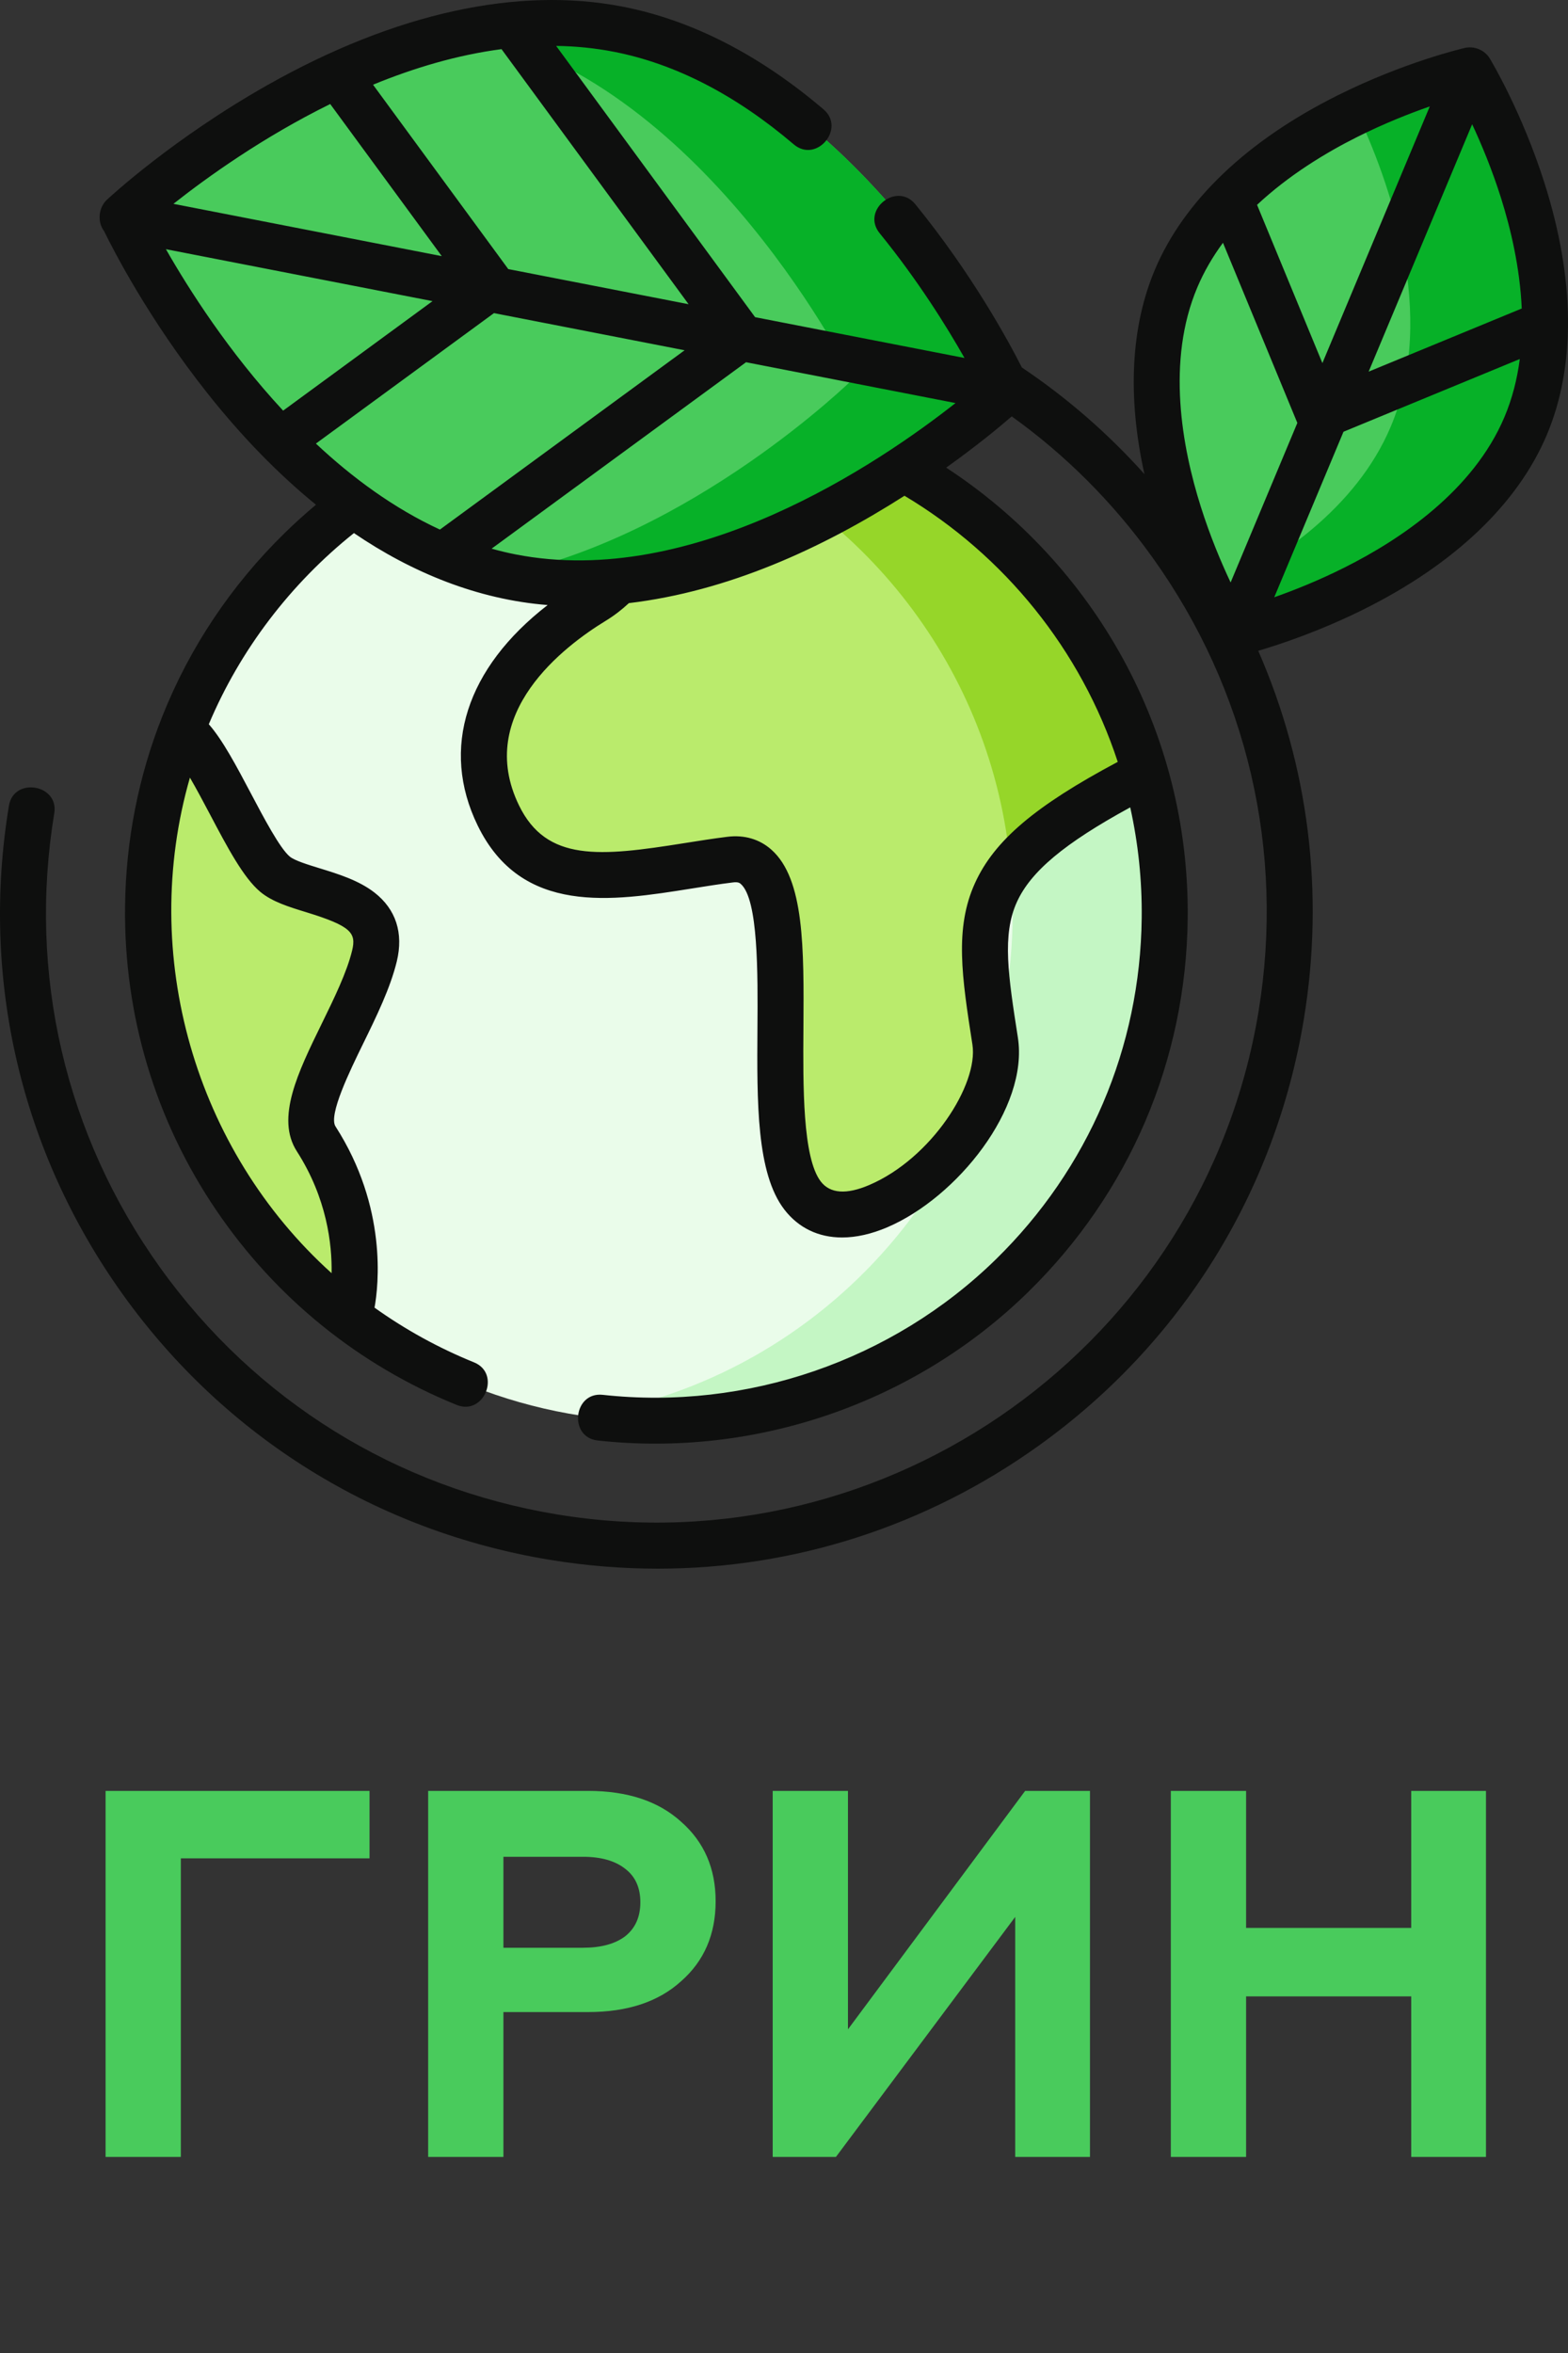 <svg width="72" height="108" viewBox="0 0 72 108" fill="none" xmlns="http://www.w3.org/2000/svg">
<rect x="0" y="0" width="72" height="108" fill="#333333" stroke="none"/>
<path d="M8.304 99H4.848V82.2H16.968V85.296H8.304V99ZM23.116 99H19.66V82.2H27.005C28.812 82.2 30.236 82.672 31.276 83.616C32.333 84.544 32.861 85.76 32.861 87.264C32.861 88.784 32.333 90.008 31.276 90.936C30.236 91.88 28.812 92.352 27.005 92.352H23.116V99ZM23.116 85.224V89.4H26.765C27.596 89.4 28.244 89.224 28.709 88.872C29.172 88.504 29.404 87.984 29.404 87.312C29.404 86.64 29.172 86.128 28.709 85.776C28.244 85.408 27.596 85.224 26.765 85.224H23.116ZM38.385 99H35.481V82.2H38.937V93.144L47.073 82.2H50.049V99H46.617V87.984L38.385 99ZM57.218 99H53.762V82.2H57.218V88.488H64.802V82.2H68.234V99H64.802V91.632H57.218V99Z" fill="#49CB5C"/>
<path d="M53.536 41.902C53.536 29.009 43.103 18.558 30.234 18.558C17.365 18.558 6.933 29.009 6.933 41.902C6.933 54.795 17.365 65.247 30.234 65.247C43.103 65.247 53.536 54.795 53.536 41.902Z" fill="#EAFCEA"/>
<path d="M30.234 18.558C29.038 18.558 27.864 18.648 26.716 18.822C37.915 20.522 46.499 30.207 46.499 41.902C46.499 53.597 37.915 63.283 26.716 64.983C27.864 65.157 29.038 65.247 30.234 65.247C43.103 65.247 53.536 54.795 53.536 41.902C53.536 29.009 43.103 18.558 30.234 18.558Z" fill="#31DF31" fill-opacity="0.2"/>
<path d="M27.206 27.63C23.616 29.877 20.924 33.474 22.943 37.519C24.962 41.565 29.449 39.992 33.6 39.43C37.75 38.868 34.609 51.679 37.077 54.826C39.545 57.973 46.499 51.679 45.826 47.633C44.83 41.644 44.48 39.542 52.557 35.272L52.579 35.264C49.856 26.053 41.616 19.219 31.694 18.604L31.693 18.639C31.693 18.639 30.795 25.382 27.206 27.63Z" fill="#BAEB6C"/>
<path d="M44.834 23.709C44.835 23.71 44.837 23.711 44.838 23.712C44.837 23.711 44.836 23.71 44.834 23.709Z" fill="#BAEB6C"/>
<path d="M47.683 26.432C47.684 26.433 47.684 26.433 47.684 26.433C47.684 26.433 47.684 26.433 47.683 26.432Z" fill="#BAEB6C"/>
<path d="M14.755 52.466C13.677 50.823 16.661 46.959 17.335 44.038C18.008 41.116 13.969 41.34 12.736 40.329C11.501 39.317 9.819 34.935 8.585 33.924L8.388 33.768C7.447 36.301 6.933 39.041 6.933 41.902C6.933 49.619 10.67 56.459 16.43 60.71L16.437 60.221C16.437 60.221 17.335 56.399 14.755 52.466Z" fill="#BAEB6C"/>
<path d="M45.826 47.633C45.821 47.604 45.816 47.576 45.812 47.546C45.366 49.346 44.711 51.063 43.876 52.671C45.202 51.108 46.087 49.202 45.826 47.633Z" fill="#BAEB6C"/>
<path d="M31.694 18.604L31.692 18.639C31.692 18.639 31.617 19.203 31.425 20.056C39.596 23.146 45.578 30.705 46.401 39.758C47.431 38.35 49.314 36.986 52.557 35.272L52.579 35.264C49.856 26.053 41.616 19.219 31.694 18.604Z" fill="#96D629"/>
<path d="M23.795 26.569C12.526 24.659 5.536 10.483 5.536 10.483C5.536 10.483 16.815 -0.597 28.084 1.313C39.352 3.224 46.342 17.4 46.342 17.4C46.342 17.4 35.063 28.479 23.795 26.569Z" fill="#49CB5C"/>
<path d="M28.084 1.314C25.932 0.949 23.781 1.059 21.707 1.474C32.504 3.896 39.164 17.4 39.164 17.4C39.164 17.4 31.781 24.651 22.994 26.409C23.258 26.469 23.525 26.523 23.795 26.569C35.063 28.479 46.342 17.4 46.342 17.4C46.342 17.4 39.352 3.224 28.084 1.314Z" fill="#07B128"/>
<path d="M54.006 12.809C57.029 5.662 67.503 3.255 67.503 3.255C67.503 3.255 73.075 12.437 70.053 19.584C67.03 26.731 56.556 29.137 56.556 29.137C56.556 29.137 50.983 19.956 54.006 12.809Z" fill="#49CB5C"/>
<path d="M67.503 3.255C67.503 3.255 65.121 3.803 62.301 5.151C63.748 8.213 66.041 14.428 63.86 19.584C62.279 23.323 58.659 25.764 55.565 27.242C56.124 28.424 56.556 29.137 56.556 29.137C56.556 29.137 67.03 26.731 70.053 19.584C73.076 12.437 67.503 3.255 67.503 3.255Z" fill="#07B128"/>
<path d="M70.917 8.391C69.876 5.12 68.465 2.778 68.405 2.68C68.174 2.298 67.698 2.1 67.266 2.199C67.155 2.225 64.49 2.846 61.417 4.38C57.268 6.45 54.37 9.213 53.034 12.37C51.922 14.998 51.763 18.212 52.551 21.762C50.872 19.888 48.982 18.248 46.923 16.868C46.294 15.626 44.631 12.57 42.031 9.376C41.175 8.324 39.528 9.644 40.393 10.706C42.145 12.859 43.463 14.976 44.288 16.431L34.673 14.558L25.537 2.107C26.424 2.119 27.314 2.205 28.2 2.379C31.008 2.928 33.782 4.357 36.446 6.625C37.49 7.514 38.845 5.896 37.815 5.02C34.872 2.514 31.774 0.928 28.606 0.308C23.769 -0.638 18.128 0.604 12.291 3.9C7.941 6.356 5.031 9.054 4.91 9.168C4.52 9.531 4.458 10.191 4.784 10.616C5.211 11.491 6.828 14.645 9.519 18.042C11.105 20.044 12.778 21.758 14.509 23.167C14.018 23.578 13.539 24.009 13.076 24.462C10.602 26.88 8.709 29.731 7.465 32.849C6.366 35.603 5.775 38.566 5.742 41.621C5.688 46.615 7.136 51.432 9.931 55.551C12.662 59.575 16.479 62.664 20.971 64.485C22.227 64.993 23.023 63.04 21.765 62.53C20.137 61.871 18.608 61.026 17.198 60.02C17.379 59.021 17.797 55.425 15.406 51.702C15.071 51.181 16.072 49.136 16.669 47.914C17.286 46.655 17.922 45.353 18.22 44.128C18.535 42.826 18.18 41.733 17.193 40.966C16.468 40.403 15.519 40.112 14.683 39.855C14.14 39.688 13.524 39.499 13.305 39.315C12.851 38.936 12.111 37.535 11.517 36.409C10.857 35.161 10.229 33.972 9.588 33.241C11.031 29.816 13.349 26.786 16.252 24.468C18.903 26.273 21.93 27.518 25.146 27.771C21.416 30.659 20.209 34.347 21.934 37.89C23.948 42.027 28.094 41.366 31.752 40.784C32.385 40.683 33.04 40.578 33.667 40.501C33.902 40.471 33.973 40.535 34.02 40.577C34.821 41.289 34.798 44.689 34.781 47.172C34.757 50.606 34.735 53.85 36.015 55.516C36.669 56.365 37.588 56.799 38.666 56.799C39.312 56.799 40.014 56.643 40.75 56.328C43.934 54.966 47.244 50.866 46.739 47.621C46.297 44.785 46.005 42.911 46.694 41.401C47.33 40.003 48.869 38.709 51.898 37.057C52.261 38.69 52.444 40.389 52.425 42.131C52.361 48.078 49.981 53.645 45.726 57.805C40.971 62.453 34.287 64.749 27.676 64.021C26.328 63.874 26.096 65.969 27.445 66.117C34.682 66.914 41.998 64.4 47.202 59.312C51.861 54.759 54.466 48.665 54.537 42.153C54.631 33.519 50.197 25.87 43.447 21.464C44.842 20.47 45.881 19.611 46.457 19.112C48.918 20.876 51.101 23.049 52.916 25.581C57.276 31.66 59.005 39.071 57.786 46.449C55.268 61.68 40.819 72.026 25.573 69.509C18.189 68.29 11.721 64.272 7.362 58.194C3.002 52.115 1.273 44.703 2.492 37.325C2.712 35.998 0.63 35.65 0.41 36.982C-0.902 44.916 0.958 52.885 5.645 59.422C10.333 65.959 17.288 70.28 25.229 71.591C26.89 71.865 28.552 72 30.203 72C36.444 72 42.515 70.064 47.689 66.36C54.231 61.676 58.557 54.727 59.868 46.792C60.829 40.978 60.085 35.146 57.776 29.871C58.842 29.557 60.656 28.947 62.643 27.956C66.791 25.886 69.69 23.123 71.025 19.966C72.361 16.808 72.323 12.806 70.917 8.391ZM9.65 37.394C10.435 38.882 11.178 40.288 11.95 40.933C12.496 41.389 13.257 41.623 14.063 41.87C16.126 42.505 16.366 42.815 16.168 43.631C15.925 44.633 15.339 45.83 14.773 46.987C13.683 49.216 12.653 51.32 13.629 52.841C15.013 54.996 15.25 57.117 15.226 58.437C8.939 52.772 6.379 43.825 8.721 35.692C9.031 36.224 9.358 36.842 9.65 37.394ZM60.722 16.666L57.722 9.402C59.181 8.038 60.875 7.011 62.318 6.288C63.547 5.672 64.716 5.211 65.653 4.885L60.722 16.666ZM67.599 5.703C68.019 6.603 68.505 7.763 68.92 9.075C69.375 10.515 69.793 12.299 69.876 14.16L62.846 17.058L67.599 5.703ZM54.979 13.191C55.29 12.455 55.692 11.773 56.157 11.143L59.572 19.412L56.508 26.734C56.077 25.821 55.57 24.622 55.14 23.26C54.277 20.533 53.548 16.572 54.979 13.191ZM61.741 26.047C60.559 26.641 59.43 27.09 58.511 27.414L61.691 19.817L69.786 16.479C69.669 17.385 69.445 18.283 69.08 19.145C67.65 22.526 64.3 24.765 61.741 26.047ZM23.678 25.447C23.305 25.374 22.937 25.285 22.574 25.183L34.257 16.626L43.876 18.5C40.372 21.259 31.844 27.046 23.678 25.447ZM13.001 18.848C10.502 16.157 8.671 13.28 7.619 11.438L19.861 13.822L13.001 18.848ZM15.163 4.775L20.285 11.756L7.964 9.356C9.514 8.132 12.075 6.295 15.163 4.775ZM23.339 12.351L17.129 3.888C18.988 3.124 20.983 2.524 23.029 2.256L31.619 13.963L23.339 12.351ZM22.682 14.372L31.436 16.077L20.2 24.307C18.081 23.329 16.174 21.923 14.506 20.36L22.682 14.372ZM51.325 34.969C47.52 36.995 45.656 38.586 44.772 40.528C43.822 42.612 44.17 44.849 44.652 47.945C44.936 49.771 42.765 53.171 39.919 54.389C38.866 54.839 38.117 54.786 37.689 54.23C36.85 53.14 36.873 49.838 36.892 47.186C36.916 43.517 36.938 40.348 35.423 39.001C34.879 38.517 34.181 38.312 33.407 38.407C32.743 38.489 32.07 38.597 31.419 38.7C27.539 39.318 25.097 39.566 23.832 36.967C21.783 32.758 25.932 29.641 27.81 28.496C28.193 28.263 28.548 27.989 28.878 27.683C33.419 27.141 37.71 25.194 41.533 22.755C46.118 25.492 49.637 29.823 51.325 34.969Z" fill="#0E0F0E"/>
</svg>
